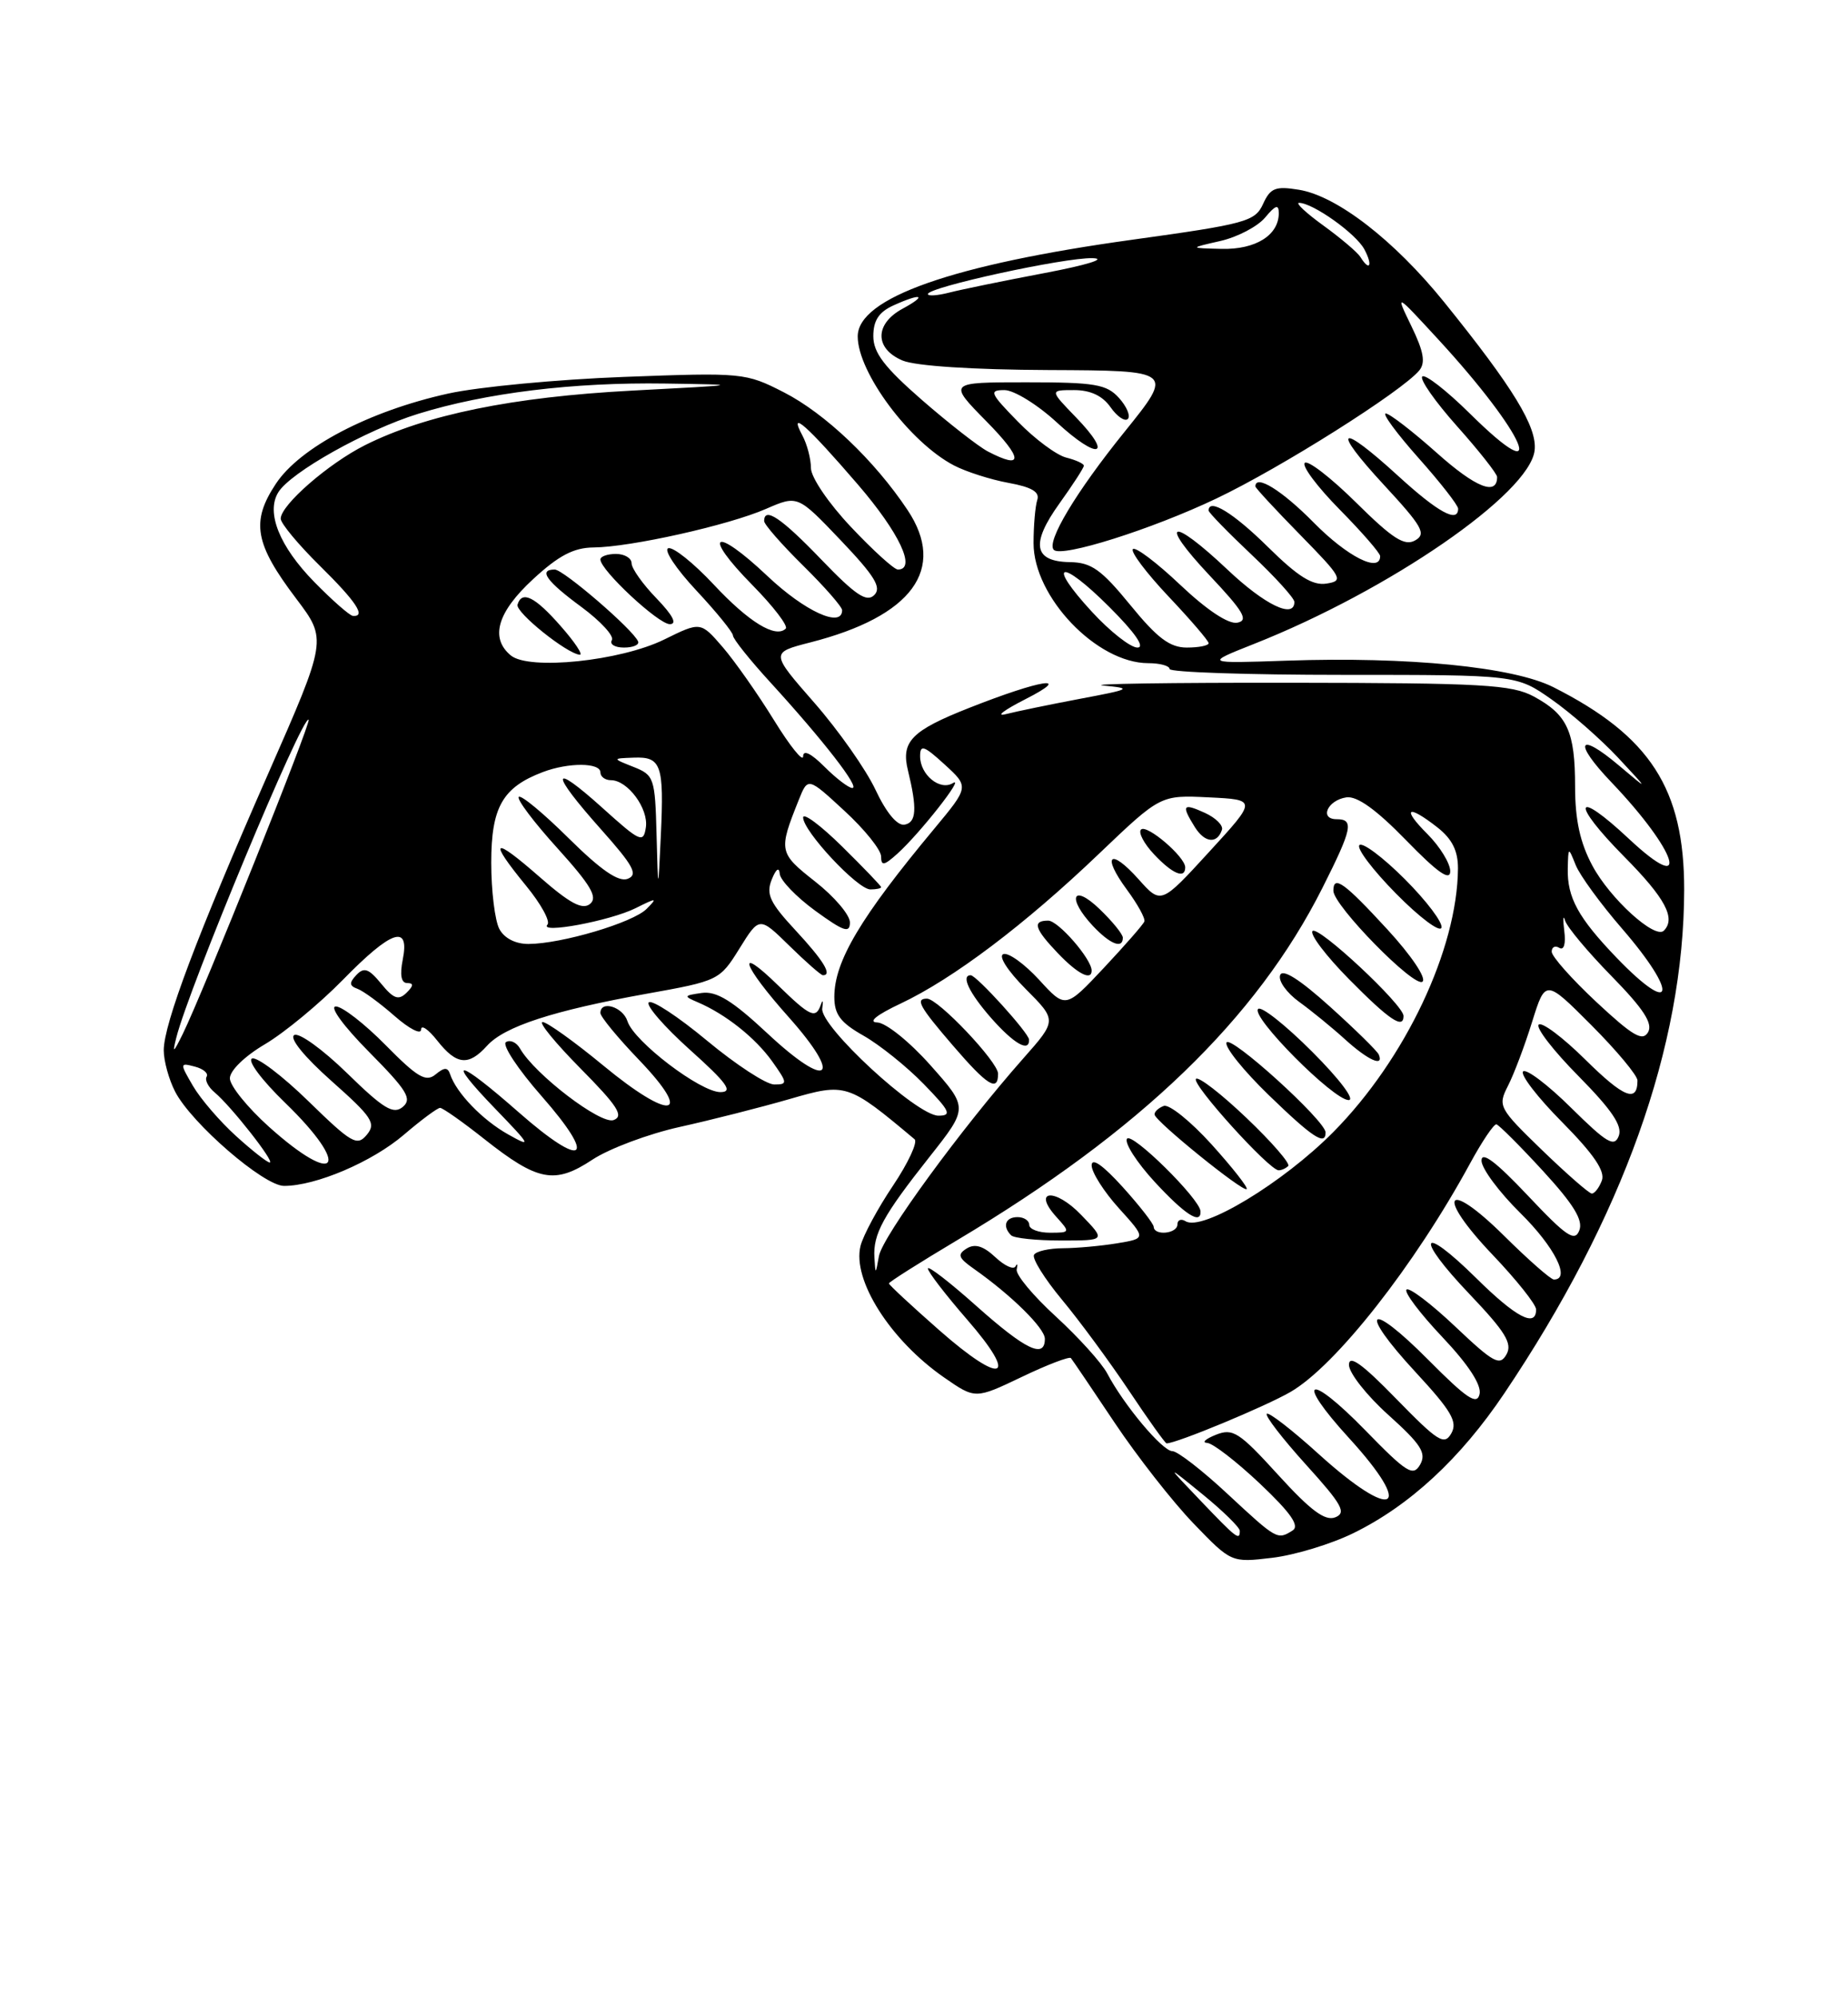 <?xml version="1.0" encoding="UTF-8" standalone="no"?>
<!DOCTYPE svg PUBLIC "-//W3C//DTD SVG 1.1//EN" "http://www.w3.org/Graphics/SVG/1.1/DTD/svg11.dtd" >
<svg xmlns="http://www.w3.org/2000/svg" xmlns:xlink="http://www.w3.org/1999/xlink" version="1.1" viewBox="0 0 237 256">
 <g >
 <path fill="currentColor"
d=" M 173.56 196.51 C 180.78 192.98 187.30 186.95 192.91 178.61 C 208.13 156.00 215.96 134.11 215.99 114.07 C 216.01 101.11 211.63 94.34 199.20 88.07 C 194.05 85.48 180.59 84.14 165.00 84.68 C 154.50 85.04 154.50 85.04 160.78 82.55 C 178.17 75.68 196.17 63.28 196.81 57.73 C 197.16 54.75 194.09 49.72 185.23 38.75 C 178.80 30.79 171.45 25.11 166.57 24.32 C 163.57 23.83 162.92 24.09 161.98 26.15 C 160.96 28.39 159.78 28.71 145.19 30.73 C 122.15 33.92 110.00 38.20 110.00 43.12 C 110.00 47.74 116.67 56.69 122.33 59.65 C 123.88 60.46 127.03 61.47 129.33 61.89 C 132.30 62.43 133.36 63.05 133.03 64.07 C 132.77 64.86 132.55 67.35 132.55 69.61 C 132.54 76.50 140.65 84.99 147.25 85.00 C 148.76 85.00 150.00 85.34 150.00 85.75 C 150.00 86.16 160.01 86.50 172.25 86.50 C 194.50 86.50 194.50 86.50 199.00 89.66 C 201.47 91.39 205.30 94.75 207.50 97.10 C 211.50 101.39 211.50 101.39 207.64 98.13 C 202.36 93.67 201.71 95.09 206.66 100.27 C 215.14 109.15 217.00 115.08 208.93 107.54 C 201.88 100.93 201.36 102.79 208.31 109.81 C 213.57 115.12 214.95 117.71 213.38 119.29 C 212.24 120.42 206.45 115.15 204.21 110.94 C 202.64 108.01 202.00 105.08 202.00 100.84 C 202.00 93.75 201.02 91.61 196.72 89.28 C 193.88 87.75 190.17 87.54 165.50 87.51 C 150.10 87.49 139.30 87.65 141.50 87.87 C 145.26 88.23 145.09 88.33 138.50 89.57 C 134.65 90.30 130.38 91.18 129.00 91.53 C 127.62 91.88 128.75 91.02 131.50 89.62 C 137.77 86.43 133.54 87.08 124.30 90.73 C 116.91 93.64 115.53 95.04 116.44 98.74 C 117.64 103.67 117.53 105.43 116.00 105.70 C 115.07 105.86 113.66 104.17 112.28 101.23 C 111.06 98.63 107.53 93.61 104.43 90.07 C 98.81 83.65 98.81 83.65 103.92 82.34 C 116.99 79.00 121.44 72.94 116.39 65.37 C 112.15 59.01 105.82 52.99 100.52 50.28 C 95.63 47.78 95.23 47.74 80.02 48.31 C 71.48 48.63 61.35 49.59 57.50 50.44 C 47.34 52.68 38.47 57.33 35.37 62.02 C 32.16 66.87 32.66 69.70 38.01 76.76 C 41.95 81.98 41.95 81.98 34.36 99.24 C 25.31 119.82 21.00 131.24 21.00 134.62 C 21.00 135.98 21.66 138.37 22.46 139.92 C 24.56 143.99 33.83 152.00 36.43 152.00 C 40.52 152.00 47.73 148.92 51.79 145.45 C 54.01 143.55 56.10 142.00 56.44 142.00 C 56.78 142.00 59.34 143.80 62.13 146.01 C 68.98 151.42 71.14 151.83 75.97 148.64 C 78.12 147.22 83.17 145.33 87.19 144.44 C 91.21 143.55 97.55 141.94 101.29 140.86 C 108.49 138.77 108.74 138.85 117.29 146.02 C 117.72 146.38 116.48 149.05 114.53 151.96 C 112.58 154.86 110.70 158.34 110.36 159.69 C 109.27 164.05 114.18 171.77 121.07 176.55 C 125.08 179.33 125.08 179.33 131.03 176.49 C 134.30 174.92 137.14 173.84 137.34 174.07 C 137.54 174.31 140.07 178.04 142.96 182.37 C 145.85 186.69 150.40 192.50 153.06 195.26 C 157.91 200.29 157.91 200.29 163.14 199.67 C 166.02 199.33 170.71 197.91 173.56 196.51 Z  M 153.96 192.34 C 149.50 187.68 149.50 187.68 154.25 191.55 C 156.86 193.68 159.00 195.78 159.00 196.21 C 159.00 197.50 158.61 197.21 153.96 192.34 Z  M 157.45 191.50 C 154.20 188.47 151.01 186.00 150.36 186.00 C 149.08 186.00 144.13 180.09 142.00 176.04 C 141.29 174.69 138.32 171.41 135.41 168.74 C 132.49 166.07 130.23 163.36 130.39 162.70 C 130.54 162.04 130.47 161.87 130.23 162.32 C 129.98 162.78 128.81 162.23 127.63 161.12 C 126.11 159.70 125.03 159.37 123.98 160.02 C 122.74 160.79 122.89 161.22 124.90 162.63 C 129.73 166.03 134.00 170.24 134.00 171.60 C 134.00 174.20 131.53 173.01 125.25 167.42 C 121.81 164.35 119.00 162.18 119.00 162.59 C 119.00 163.01 121.26 165.94 124.01 169.11 C 130.74 176.84 128.62 177.67 120.46 170.50 C 116.91 167.38 114.00 164.68 114.00 164.50 C 114.00 164.32 117.94 161.83 122.75 158.96 C 146.23 144.97 161.15 130.59 169.61 113.78 C 173.43 106.20 173.67 105.00 171.42 105.00 C 169.16 105.00 170.25 102.56 172.67 102.20 C 174.04 102.00 176.51 103.77 180.33 107.70 C 184.37 111.85 185.98 112.98 185.99 111.67 C 185.99 110.67 184.68 108.53 183.08 106.92 C 179.70 103.55 180.49 103.03 184.37 106.07 C 186.24 107.55 186.99 109.06 186.98 111.32 C 186.90 121.66 180.23 135.76 171.01 145.08 C 164.55 151.61 154.20 157.86 152.05 156.53 C 151.47 156.17 151.00 156.36 151.00 156.94 C 151.00 158.13 148.02 158.43 147.96 157.25 C 147.94 156.84 146.14 154.53 143.96 152.12 C 141.43 149.33 140.00 148.33 140.00 149.37 C 140.00 150.26 141.57 152.74 143.50 154.87 C 147.00 158.74 147.00 158.74 143.25 159.36 C 141.19 159.70 138.06 159.98 136.31 159.99 C 134.55 160.00 132.89 160.37 132.61 160.83 C 132.33 161.28 133.94 163.87 136.19 166.58 C 138.44 169.28 142.31 174.54 144.79 178.25 C 147.26 181.96 149.44 185.00 149.61 185.00 C 150.89 185.00 162.27 180.28 165.50 178.41 C 171.30 175.06 181.41 162.20 188.52 149.14 C 190.06 146.31 191.58 144.05 191.91 144.11 C 192.23 144.18 194.92 146.86 197.87 150.07 C 201.82 154.37 203.06 156.40 202.54 157.71 C 201.96 159.21 200.89 158.49 195.92 153.22 C 191.84 148.90 190.00 147.51 190.00 148.76 C 190.00 149.76 192.25 152.79 195.00 155.50 C 199.36 159.80 201.48 164.00 199.28 164.00 C 198.88 164.00 196.01 161.48 192.90 158.40 C 185.36 150.94 184.06 153.11 191.44 160.85 C 194.50 164.06 197.00 167.20 197.00 167.84 C 197.00 170.21 194.42 168.86 189.31 163.81 C 182.10 156.70 181.39 158.46 188.47 165.88 C 193.06 170.70 193.99 172.20 193.20 173.60 C 192.35 175.12 191.55 174.69 186.61 170.01 C 183.51 167.08 180.71 164.96 180.38 165.29 C 180.05 165.62 182.12 168.36 184.98 171.38 C 188.33 174.92 190.02 177.52 189.75 178.69 C 189.42 180.14 188.12 179.27 183.19 174.31 C 175.42 166.49 174.07 167.80 181.56 175.89 C 186.14 180.84 186.96 182.24 186.13 183.71 C 185.23 185.30 184.43 184.79 179.06 179.29 C 174.69 174.80 173.00 173.59 173.00 174.94 C 173.00 175.97 175.28 178.87 178.07 181.37 C 182.25 185.13 182.96 186.24 182.13 187.72 C 181.23 189.29 180.42 188.79 175.08 183.31 C 167.74 175.79 165.98 176.63 172.99 184.30 C 181.54 193.65 178.79 195.12 169.13 186.38 C 165.71 183.28 162.71 180.96 162.46 181.21 C 162.21 181.46 164.47 184.39 167.49 187.73 C 172.13 192.85 172.71 193.90 171.24 194.48 C 169.94 194.99 168.09 193.62 163.93 189.05 C 158.91 183.54 158.11 183.03 155.93 183.90 C 154.59 184.44 154.09 184.90 154.81 184.94 C 155.53 184.97 158.58 187.33 161.59 190.17 C 165.53 193.90 166.70 195.57 165.78 196.16 C 163.82 197.40 163.76 197.36 157.45 191.50 Z  M 138.66 155.72 C 135.31 152.23 132.31 152.48 135.48 155.98 C 137.27 157.96 137.26 158.00 134.65 158.00 C 133.19 158.00 132.00 157.55 132.00 157.00 C 132.00 156.45 131.32 156.00 130.50 156.00 C 128.94 156.00 128.52 157.18 129.67 158.33 C 130.03 158.70 132.92 159.00 136.08 159.00 C 141.83 159.00 141.83 159.00 138.66 155.72 Z  M 153.96 155.25 C 153.88 153.66 145.11 145.02 144.53 145.96 C 144.19 146.50 145.79 148.99 148.08 151.48 C 151.97 155.69 154.05 157.03 153.96 155.25 Z  M 155.38 146.68 C 152.70 143.72 149.94 141.50 149.25 141.75 C 148.56 142.01 148.03 142.50 148.07 142.86 C 148.17 143.73 159.40 152.82 159.88 152.41 C 160.09 152.23 158.06 149.65 155.38 146.68 Z  M 165.21 149.45 C 165.51 149.16 163.11 146.38 159.87 143.30 C 156.63 140.21 153.71 137.95 153.38 138.28 C 152.75 138.91 162.78 150.00 163.98 150.00 C 164.36 150.00 164.91 149.75 165.21 149.45 Z  M 170.00 145.15 C 170.00 143.65 157.67 132.49 157.29 133.64 C 157.08 134.25 159.52 137.27 162.71 140.36 C 168.34 145.81 170.00 146.90 170.00 145.15 Z  M 168.28 134.80 C 164.86 131.38 161.75 128.92 161.35 129.32 C 160.37 130.29 171.01 141.00 172.96 141.00 C 173.82 141.00 171.79 138.31 168.28 134.80 Z  M 176.83 135.18 C 176.65 134.73 173.82 131.96 170.56 129.02 C 166.65 125.50 164.46 124.12 164.17 125.00 C 163.92 125.73 165.02 127.26 166.61 128.41 C 168.20 129.56 170.85 131.72 172.50 133.22 C 175.43 135.88 177.50 136.82 176.83 135.18 Z  M 180.00 130.22 C 180.00 128.80 169.07 118.60 168.33 119.33 C 167.94 119.73 170.05 122.51 173.02 125.52 C 178.17 130.73 180.00 131.97 180.00 130.22 Z  M 177.93 119.13 C 172.38 113.10 171.00 112.11 171.00 114.17 C 171.00 116.06 181.41 126.68 182.43 125.82 C 182.96 125.38 181.01 122.48 177.93 119.13 Z  M 180.16 112.68 C 177.36 109.88 174.74 107.92 174.34 108.32 C 173.94 108.72 176.06 111.52 179.05 114.55 C 182.04 117.58 184.65 119.54 184.86 118.91 C 185.07 118.28 182.96 115.48 180.16 112.68 Z  M 112.14 161.18 C 111.96 158.16 113.24 155.82 119.23 148.25 C 124.18 141.99 124.18 141.99 119.34 136.55 C 116.66 133.53 113.61 131.08 112.50 131.05 C 111.27 131.01 112.42 130.08 115.50 128.63 C 122.24 125.45 131.44 118.51 140.95 109.42 C 148.83 101.90 148.83 101.90 155.02 102.20 C 161.21 102.50 161.21 102.50 155.05 109.21 C 148.90 115.92 148.90 115.92 146.03 112.71 C 142.36 108.60 141.24 109.58 144.52 114.03 C 145.90 115.90 146.91 117.73 146.76 118.11 C 146.62 118.49 144.28 121.16 141.58 124.04 C 136.65 129.29 136.65 129.29 133.26 125.58 C 131.39 123.55 129.33 122.06 128.68 122.29 C 128.00 122.52 129.21 124.41 131.52 126.74 C 135.55 130.78 135.55 130.78 131.25 135.64 C 123.25 144.69 113.16 158.49 112.72 161.00 C 112.29 163.40 112.27 163.41 112.14 161.18 Z  M 128.00 137.62 C 128.00 136.11 120.31 128.00 118.88 128.00 C 117.34 128.00 117.90 129.01 122.25 134.06 C 126.64 139.16 128.00 140.00 128.00 137.62 Z  M 131.97 133.25 C 131.94 132.40 125.23 125.00 124.49 125.00 C 123.21 125.00 124.29 127.26 127.10 130.47 C 130.03 133.79 132.03 134.94 131.97 133.25 Z  M 140.00 124.40 C 140.00 122.93 135.72 118.00 134.43 118.00 C 132.35 118.00 132.66 119.03 135.69 122.20 C 138.22 124.84 140.00 125.75 140.00 124.40 Z  M 144.00 120.19 C 144.00 119.74 142.65 118.08 141.00 116.50 C 137.53 113.17 136.80 115.09 140.17 118.69 C 142.38 121.03 144.00 121.67 144.00 120.19 Z  M 152.00 111.17 C 152.00 109.82 147.06 105.60 146.33 106.33 C 145.96 106.70 146.71 108.13 148.00 109.50 C 150.37 112.02 152.00 112.70 152.00 111.17 Z  M 156.71 106.36 C 156.90 105.80 155.92 104.83 154.53 104.19 C 151.67 102.89 151.47 103.18 153.24 106.02 C 154.51 108.04 156.10 108.20 156.71 106.36 Z  M 197.76 147.41 C 192.21 142.03 192.07 141.77 193.39 139.18 C 194.15 137.70 195.54 134.03 196.48 131.00 C 198.20 125.50 198.20 125.50 204.10 131.41 C 207.34 134.66 210.00 137.85 210.00 138.49 C 210.00 141.39 208.25 140.69 203.33 135.83 C 200.43 132.96 197.73 130.94 197.33 131.33 C 196.94 131.73 199.24 134.70 202.45 137.94 C 206.72 142.27 208.10 144.31 207.60 145.60 C 207.03 147.08 206.07 146.51 201.49 141.99 C 198.50 139.03 195.73 136.94 195.33 137.33 C 194.94 137.73 197.19 140.66 200.35 143.84 C 204.40 147.94 205.89 150.13 205.43 151.32 C 205.08 152.24 204.50 152.99 204.14 152.98 C 203.79 152.97 200.92 150.46 197.76 147.41 Z  M 30.25 145.59 C 28.19 143.72 25.71 140.84 24.75 139.19 C 23.04 136.26 23.05 136.20 24.99 136.71 C 26.08 136.99 26.76 137.58 26.50 138.00 C 26.24 138.43 26.71 139.34 27.55 140.04 C 29.63 141.77 35.31 149.00 34.59 149.00 C 34.27 149.00 32.32 147.47 30.25 145.59 Z  M 34.50 144.43 C 31.75 141.96 29.49 139.17 29.48 138.22 C 29.47 137.23 31.37 135.38 33.98 133.84 C 36.47 132.37 40.96 128.66 43.97 125.59 C 50.22 119.20 52.57 118.40 51.65 123.00 C 51.26 124.97 51.45 126.00 52.22 126.00 C 53.07 126.00 53.05 126.35 52.13 127.25 C 51.11 128.25 50.47 128.02 48.89 126.09 C 47.30 124.15 46.69 123.93 45.71 124.96 C 44.76 125.97 44.79 126.36 45.85 126.74 C 46.59 127.01 48.73 128.58 50.60 130.22 C 52.47 131.86 54.00 132.65 54.00 131.97 C 54.00 131.29 54.93 131.92 56.07 133.37 C 58.55 136.51 60.08 136.67 62.46 134.04 C 64.70 131.56 70.95 129.53 82.88 127.38 C 92.16 125.72 92.30 125.65 94.83 121.58 C 97.39 117.46 97.39 117.46 101.24 121.23 C 103.35 123.30 105.29 125.00 105.54 125.00 C 106.77 125.00 105.62 123.12 102.02 119.24 C 98.73 115.70 98.22 114.61 98.97 112.74 C 99.52 111.37 99.92 111.08 100.00 112.00 C 100.07 112.83 102.12 114.96 104.56 116.74 C 108.21 119.39 109.00 119.66 109.00 118.23 C 109.00 117.27 107.00 114.92 104.55 113.00 C 99.87 109.32 99.82 109.07 102.43 102.55 C 103.61 99.60 103.61 99.60 108.30 103.93 C 110.89 106.31 113.00 108.94 113.00 109.78 C 113.00 111.03 113.38 110.96 115.11 109.40 C 117.97 106.82 123.82 99.38 122.21 100.37 C 120.55 101.40 118.00 99.31 118.00 96.93 C 118.00 95.39 118.49 95.56 121.14 97.98 C 124.28 100.85 124.28 100.85 119.85 106.18 C 110.37 117.56 107.00 123.21 107.00 127.77 C 107.00 130.03 107.78 131.07 110.75 132.75 C 112.81 133.92 116.28 136.70 118.45 138.93 C 121.85 142.42 122.11 143.00 120.35 143.00 C 117.56 143.00 105.11 131.51 105.45 129.25 C 105.59 128.29 105.52 128.06 105.28 128.75 C 104.63 130.64 103.92 130.32 99.79 126.30 C 94.24 120.88 95.16 123.66 101.14 130.36 C 108.20 138.29 106.28 139.79 98.44 132.47 C 93.92 128.25 91.90 127.01 90.00 127.27 C 87.67 127.60 87.64 127.68 89.50 128.47 C 93.07 130.00 96.87 133.02 99.03 136.04 C 101.01 138.83 101.03 139.00 99.29 139.00 C 98.27 139.00 94.39 136.47 90.67 133.38 C 86.95 130.29 83.59 128.09 83.20 128.48 C 82.82 128.87 85.20 131.61 88.50 134.57 C 93.22 138.80 94.06 139.96 92.41 139.98 C 89.86 140.01 81.29 133.49 80.47 130.89 C 79.88 129.04 77.00 128.17 77.00 129.84 C 77.00 130.31 79.24 133.03 81.98 135.88 C 89.06 143.27 86.04 143.73 77.38 136.58 C 73.66 133.51 70.15 131.00 69.59 131.00 C 69.02 131.00 71.22 133.68 74.46 136.96 C 79.21 141.76 80.04 143.05 78.70 143.56 C 77.07 144.19 68.56 137.69 66.69 134.39 C 66.24 133.60 65.43 133.23 64.89 133.57 C 64.35 133.90 66.41 137.03 69.48 140.52 C 76.67 148.71 74.93 149.94 66.55 142.59 C 58.59 135.59 56.98 135.35 63.54 142.14 C 68.11 146.87 68.24 147.13 65.15 145.39 C 61.86 143.54 58.53 140.09 57.73 137.70 C 57.42 136.77 56.99 136.78 55.85 137.72 C 54.62 138.73 53.52 138.08 49.47 133.97 C 46.78 131.24 43.90 129.00 43.07 129.00 C 42.21 129.00 44.06 131.53 47.33 134.83 C 52.22 139.77 52.88 140.85 51.65 141.88 C 50.44 142.88 49.18 142.11 44.50 137.54 C 41.37 134.49 38.33 132.30 37.73 132.67 C 37.08 133.07 39.03 135.46 42.53 138.57 C 47.74 143.19 48.26 143.98 47.04 145.45 C 45.80 146.95 45.09 146.54 39.58 141.17 C 36.24 137.91 32.97 135.43 32.33 135.67 C 31.68 135.92 33.56 138.44 36.58 141.36 C 45.12 149.64 43.30 152.32 34.50 144.43 Z  M 113.00 113.71 C 113.00 113.55 110.75 111.21 108.00 108.50 C 105.25 105.79 103.00 104.12 103.00 104.78 C 103.00 106.53 109.98 114.00 111.62 114.00 C 112.38 114.00 113.00 113.87 113.00 113.71 Z  M 22.61 133.00 C 24.19 126.67 38.84 91.51 39.58 92.25 C 39.93 92.59 26.09 127.10 23.45 132.50 C 22.22 135.00 22.08 135.09 22.61 133.00 Z  M 204.75 128.45 C 201.59 125.50 199.00 122.59 199.00 121.98 C 199.00 121.38 199.44 121.16 199.98 121.49 C 200.57 121.85 200.83 120.96 200.61 119.30 C 200.42 117.76 200.47 117.17 200.72 118.00 C 200.97 118.83 203.66 122.04 206.70 125.14 C 210.77 129.30 212.00 131.18 211.36 132.30 C 210.66 133.52 209.41 132.79 204.75 128.45 Z  M 207.32 122.75 C 202.40 117.63 200.98 115.04 201.06 111.32 C 201.13 108.52 201.13 108.52 202.08 110.88 C 202.61 112.20 205.28 115.86 208.02 119.02 C 215.30 127.43 214.74 130.45 207.32 122.75 Z  M 64.04 119.07 C 63.47 118.00 63.00 114.18 63.00 110.57 C 63.00 103.46 64.45 100.92 69.61 98.96 C 72.90 97.71 77.00 97.73 77.00 99.00 C 77.00 99.55 77.61 100.00 78.35 100.00 C 80.50 100.00 83.19 103.64 82.83 106.05 C 82.52 108.11 82.11 107.92 77.25 103.54 C 70.58 97.54 70.49 98.91 77.08 106.30 C 81.25 110.98 81.86 112.11 80.50 112.64 C 79.33 113.09 77.08 111.54 72.94 107.45 C 69.70 104.24 66.82 101.85 66.53 102.14 C 66.24 102.43 68.47 105.39 71.49 108.72 C 75.78 113.47 76.69 115.01 75.68 115.85 C 74.70 116.66 73.10 115.81 69.19 112.39 C 63.17 107.12 62.55 107.52 67.46 113.52 C 69.37 115.84 70.60 118.09 70.21 118.51 C 69.07 119.74 78.21 118.04 81.50 116.41 C 84.24 115.04 84.36 115.05 82.92 116.50 C 81.17 118.26 72.03 120.97 67.79 120.99 C 66.12 121.00 64.67 120.26 64.04 119.07 Z  M 84.20 106.94 C 84.01 99.71 83.88 99.34 81.25 98.30 C 78.50 97.21 78.50 97.21 81.28 97.11 C 84.81 96.97 85.17 98.02 84.75 107.09 C 84.40 114.50 84.40 114.50 84.20 106.94 Z  M 105.73 98.27 C 104.01 96.55 103.00 96.06 103.00 96.95 C 103.00 97.73 101.31 95.63 99.25 92.29 C 97.19 88.95 94.23 84.74 92.68 82.94 C 89.85 79.67 89.85 79.67 85.18 81.97 C 79.56 84.73 67.84 85.94 65.51 84.01 C 62.81 81.77 63.78 78.46 68.37 74.23 C 71.64 71.21 73.58 70.19 76.12 70.17 C 80.87 70.13 93.45 67.32 98.25 65.22 C 102.30 63.46 102.30 63.46 107.82 69.25 C 112.19 73.84 113.09 75.31 112.12 76.27 C 111.15 77.24 109.73 76.29 105.36 71.75 C 100.20 66.38 98.00 64.90 98.00 66.79 C 98.00 67.22 100.25 69.79 103.00 72.50 C 105.75 75.21 108.00 77.78 108.00 78.21 C 108.00 80.55 103.21 78.36 98.43 73.84 C 91.56 67.35 89.93 68.33 96.50 75.00 C 99.18 77.72 101.10 80.23 100.77 80.57 C 99.48 81.85 96.04 79.75 91.52 74.91 C 88.93 72.15 86.32 70.06 85.70 70.27 C 85.09 70.47 86.70 72.90 89.29 75.67 C 91.88 78.44 94.00 81.05 94.00 81.46 C 94.00 81.88 96.18 84.61 98.85 87.52 C 105.61 94.92 110.33 101.00 109.31 101.00 C 108.84 101.00 107.23 99.77 105.73 98.27 Z  M 71.91 80.25 C 68.61 76.48 66.92 75.64 66.37 77.50 C 66.09 78.48 72.67 83.77 74.35 83.92 C 74.82 83.97 73.73 82.31 71.91 80.25 Z  M 81.83 82.21 C 81.19 80.69 72.26 73.00 71.14 73.00 C 69.00 73.00 70.07 74.50 74.57 77.80 C 77.03 79.62 78.79 81.53 78.47 82.05 C 78.15 82.57 78.85 83.00 80.02 83.00 C 81.20 83.00 82.02 82.65 81.83 82.21 Z  M 84.20 76.70 C 82.44 74.89 81.00 72.86 81.00 72.20 C 81.00 71.54 80.10 71.00 79.00 71.00 C 77.90 71.00 77.00 71.32 77.00 71.71 C 77.00 73.08 84.43 80.00 85.90 80.00 C 86.88 80.00 86.29 78.87 84.20 76.70 Z  M 140.04 78.42 C 134.12 72.00 135.96 71.49 142.27 77.80 C 145.57 81.09 146.89 83.00 145.87 83.00 C 144.98 83.00 142.36 80.94 140.04 78.42 Z  M 144.96 77.55 C 141.24 73.00 139.96 72.09 137.22 72.05 C 132.56 71.98 132.15 69.71 135.87 64.53 C 137.59 62.13 139.00 59.96 139.00 59.69 C 139.00 59.43 137.98 58.96 136.74 58.65 C 135.50 58.34 132.71 56.27 130.54 54.04 C 126.96 50.38 126.80 50.00 128.82 50.00 C 130.04 50.00 133.07 51.87 135.54 54.15 C 140.87 59.06 142.86 58.52 137.99 53.49 C 134.61 50.00 134.61 50.00 137.75 50.00 C 139.84 50.00 141.40 50.73 142.42 52.19 C 143.26 53.39 144.26 54.07 144.64 53.70 C 145.01 53.32 144.50 52.11 143.51 51.01 C 141.92 49.25 140.43 49.00 131.63 49.00 C 121.58 49.00 121.58 49.00 126.50 54.00 C 131.23 58.80 131.30 60.27 126.68 57.86 C 125.48 57.23 121.69 54.27 118.25 51.28 C 113.41 47.06 112.00 45.21 112.00 43.08 C 112.00 41.09 112.71 40.00 114.55 39.16 C 118.17 37.51 119.02 37.80 115.75 39.57 C 112.15 41.52 112.15 44.69 115.75 46.21 C 117.42 46.91 124.78 47.39 134.53 47.43 C 150.55 47.50 150.55 47.50 144.21 55.36 C 137.99 63.06 134.14 69.48 135.15 70.48 C 136.16 71.49 147.72 67.84 155.99 63.90 C 164.26 59.97 179.78 50.17 182.01 47.49 C 182.84 46.49 182.59 45.07 181.02 41.83 C 178.92 37.50 178.92 37.50 184.45 43.50 C 195.69 55.70 198.94 63.31 188.50 53.00 C 185.50 50.04 182.76 47.91 182.40 48.26 C 182.05 48.62 184.06 51.49 186.88 54.65 C 189.70 57.81 192.00 60.73 192.00 61.14 C 192.00 63.59 189.26 62.50 184.29 58.07 C 181.16 55.28 178.20 53.00 177.72 53.00 C 177.24 53.00 179.13 55.56 181.92 58.70 C 184.71 61.83 187.00 64.76 187.00 65.20 C 187.00 67.08 184.43 65.68 179.31 61.00 C 171.71 54.05 170.62 54.74 177.49 62.16 C 182.43 67.50 182.96 68.44 181.48 69.27 C 180.13 70.03 178.60 69.05 173.92 64.42 C 170.69 61.23 167.73 58.94 167.33 59.33 C 166.94 59.73 168.95 62.41 171.81 65.31 C 174.66 68.20 177.00 70.89 177.00 71.28 C 177.00 73.48 172.80 71.36 168.50 67.00 C 164.42 62.86 161.00 60.74 161.00 62.35 C 161.00 62.54 163.59 65.34 166.75 68.56 C 172.13 74.05 172.35 74.45 170.12 74.80 C 168.33 75.08 166.46 73.91 162.59 70.09 C 158.19 65.75 155.00 63.79 155.00 65.44 C 155.00 65.69 157.47 68.23 160.50 71.09 C 163.53 73.95 166.00 76.67 166.00 77.15 C 166.00 79.37 162.20 77.53 157.41 73.00 C 150.16 66.15 148.47 66.68 155.10 73.73 C 159.48 78.37 160.16 79.52 158.69 79.81 C 157.56 80.04 154.80 78.21 151.38 74.98 C 148.36 72.12 145.62 70.05 145.29 70.38 C 144.96 70.71 147.01 73.43 149.84 76.43 C 152.68 79.43 155.00 82.13 155.00 82.44 C 155.00 82.75 153.74 83.00 152.21 83.00 C 150.03 83.00 148.42 81.79 144.96 77.55 Z  M 40.31 74.60 C 35.84 70.04 34.09 65.69 35.69 63.10 C 37.26 60.54 46.97 55.10 53.63 53.04 C 62.32 50.35 73.52 48.98 85.32 49.16 C 95.34 49.31 95.28 49.32 81.00 50.07 C 65.74 50.88 54.61 53.15 46.83 57.05 C 42.12 59.41 36.00 64.74 36.00 66.48 C 36.00 67.08 38.25 69.79 41.00 72.50 C 45.70 77.13 46.99 79.08 45.25 78.94 C 44.84 78.90 42.61 76.95 40.31 74.60 Z  M 109.15 67.56 C 106.27 64.52 104.00 61.18 104.00 59.99 C 104.00 58.83 103.51 56.94 102.90 55.81 C 101.06 52.37 103.50 54.53 110.01 62.09 C 115.35 68.29 117.56 73.00 115.15 73.00 C 114.67 73.00 111.97 70.55 109.15 67.56 Z  M 119.00 37.69 C 119.00 36.81 136.53 32.99 140.12 33.09 C 142.04 33.15 139.38 33.97 134.00 34.99 C 128.78 35.98 123.26 37.11 121.75 37.50 C 120.24 37.89 119.00 37.98 119.00 37.69 Z  M 174.46 32.93 C 174.10 32.35 171.98 30.55 169.75 28.93 C 167.52 27.32 166.10 26.00 166.60 26.00 C 168.37 26.01 173.89 29.93 174.97 31.95 C 176.09 34.04 175.66 34.87 174.46 32.93 Z  M 156.50 30.89 C 158.70 30.39 161.29 29.03 162.25 27.88 C 163.58 26.28 164.00 26.15 164.00 27.32 C 164.00 30.15 161.03 32.00 156.68 31.90 C 152.50 31.80 152.50 31.80 156.50 30.89 Z "/>
</g>
</svg>